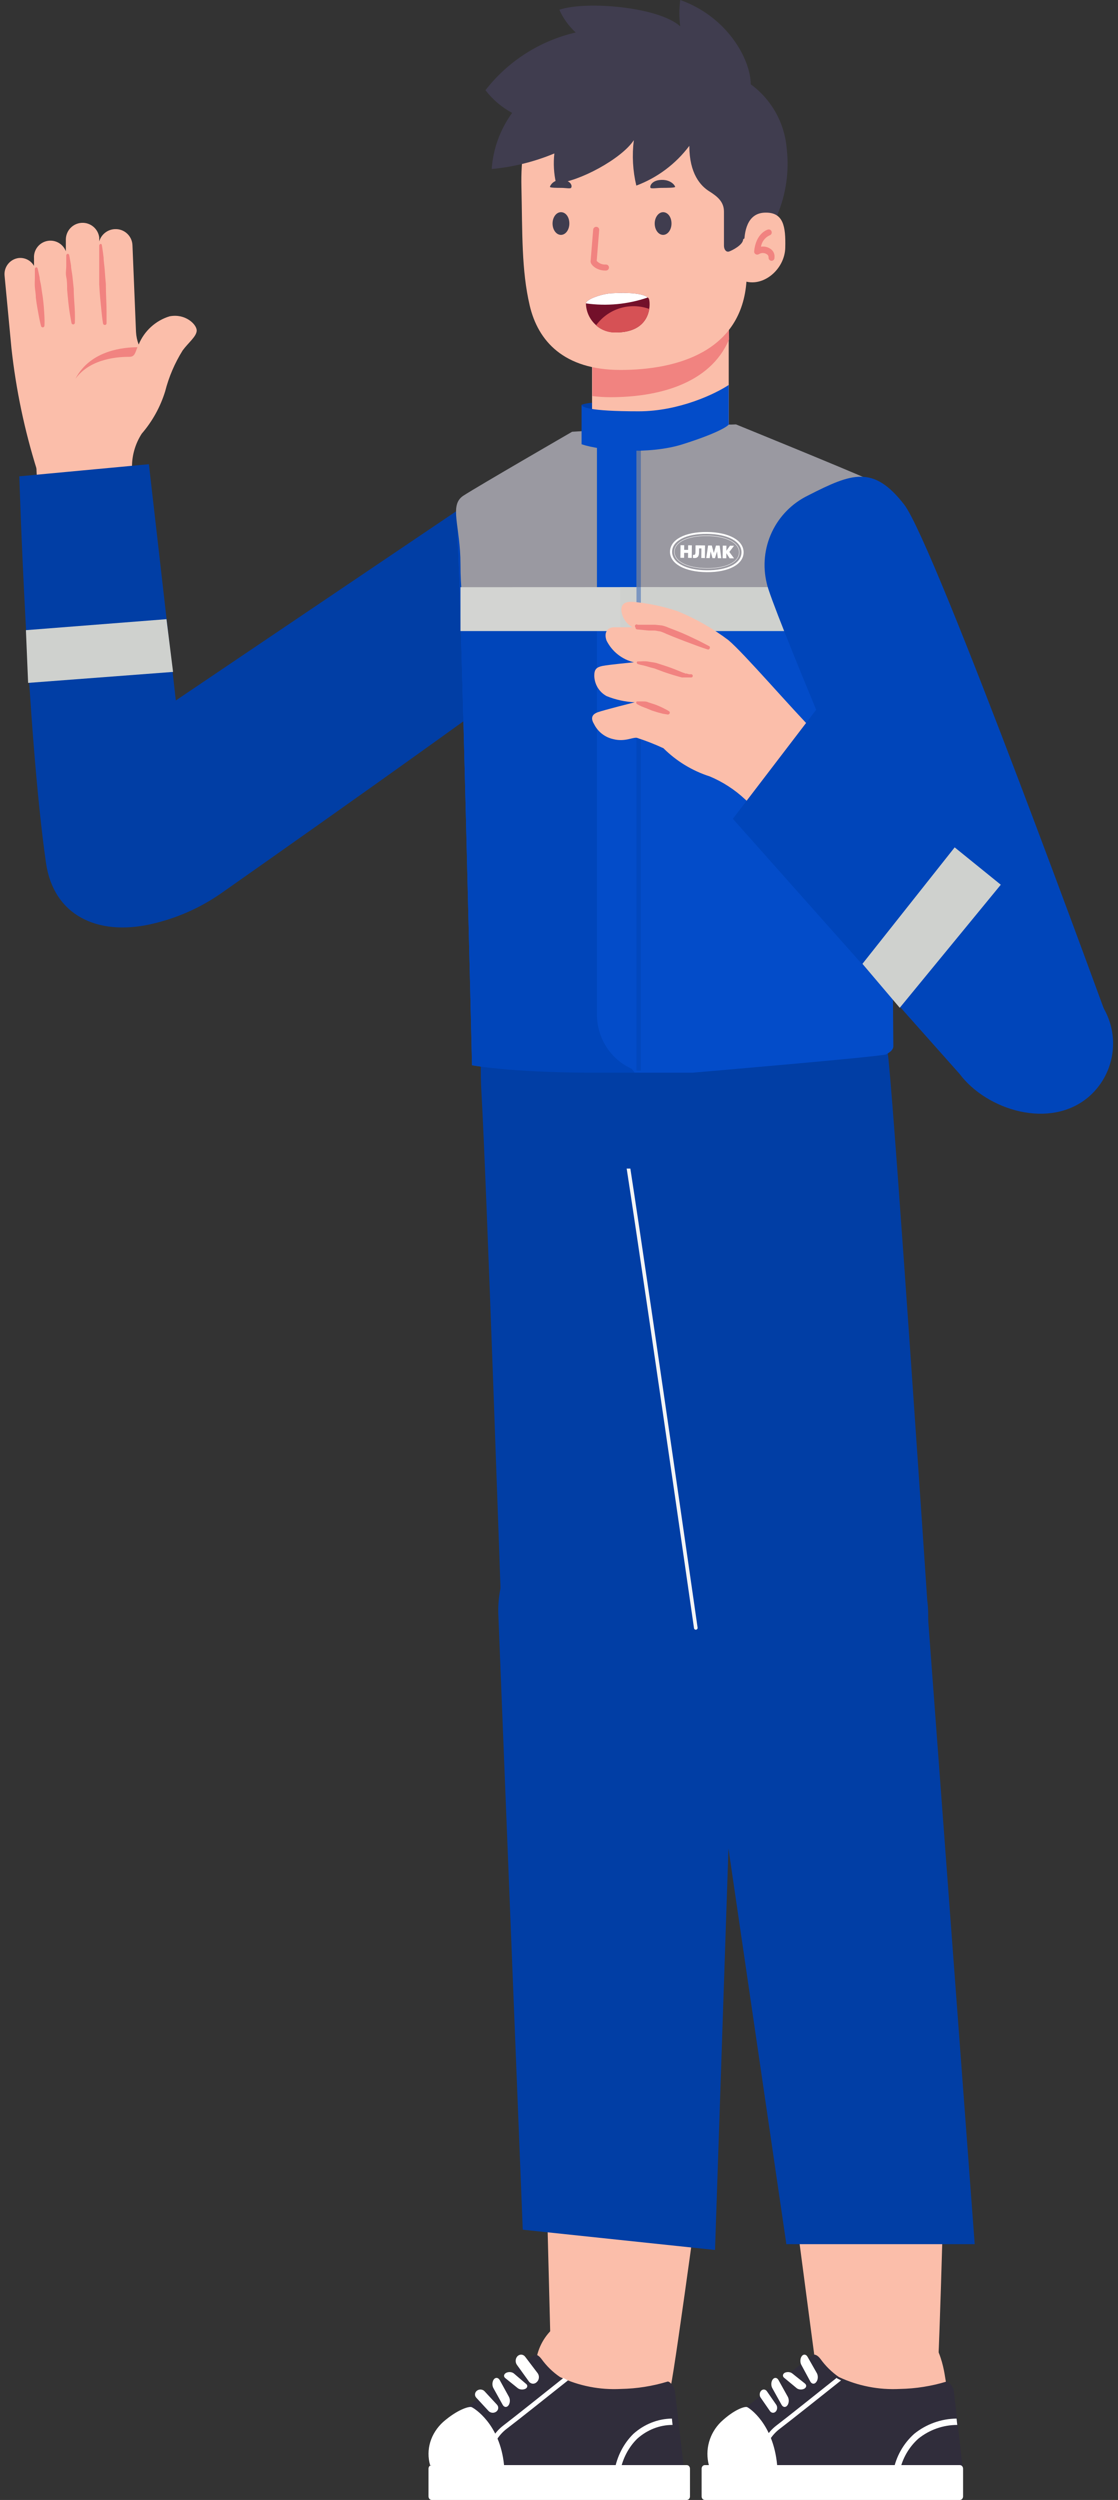 <svg width="230" height="514" viewBox="0 0 230 514" fill="none" xmlns="http://www.w3.org/2000/svg">
<rect x="0" y="0" width="230" height="514" fill="#333333" stroke="none"/>
<path d="M112.062 433.912C112.062 433.912 113.233 483.346 113.526 490.74C113.819 498.135 118.527 500.147 126.114 500.802C133.7 501.456 136.896 495.468 137.97 490.716C139.043 485.964 145.532 437.5 145.532 437.5L112.062 433.912Z" fill="#FBBEAA"/>
<path d="M161.072 435.107C161.072 435.107 167.523 484.682 168.591 492.062C169.658 499.441 174.533 501.011 182.124 500.839C189.715 500.667 192.213 494.317 192.771 489.438C193.329 484.559 194.542 435.107 194.542 435.107H161.072Z" fill="#FBBEAA"/>
<path d="M180.851 475.777C178.095 475.582 175.363 476.393 173.173 478.057C170.983 479.72 169.488 482.12 168.971 484.801L156.291 497.641V505.633H196.932C196.932 505.633 194.892 491.233 194.309 487.993C193.726 484.753 191.758 475.777 180.851 475.777Z" fill="#FBBEAA"/>
<path d="M168.816 485.038C168.347 484.4 167.68 483.909 167.211 484.204C166.741 484.498 154.271 494.311 153.678 494.801C153.313 495.142 153.037 495.565 152.874 496.035C152.71 496.505 152.664 497.008 152.74 497.5V508.023H198.128C198.128 508.023 196.35 492.471 196.226 491.612C196.103 490.754 195.238 489.625 194.745 489.65C191.629 490.598 188.396 491.11 185.139 491.171C180.809 491.399 176.49 490.556 172.569 488.717C171.115 487.713 169.846 486.469 168.816 485.038Z" fill="#302D3B"/>
<path d="M160.252 499.495C162.401 497.872 170.128 491.725 173.026 489.414L172.35 489.07C172.258 489.03 172.176 488.971 172.108 488.898C169.017 491.356 161.749 497.159 159.672 498.732C157.917 500.102 156.714 502.079 156.292 504.289L157.233 504.437C157.632 502.477 158.701 500.725 160.252 499.495Z" fill="white"/>
<path d="M196.786 497.265C193.62 497.298 190.557 498.398 188.085 500.391C185.852 502.385 184.339 505.069 183.784 508.023H185.104C185.644 505.463 186.979 503.144 188.916 501.401C191.191 499.566 194.018 498.567 196.932 498.57L196.786 497.265Z" fill="white"/>
<path d="M145 506.828H197.464C197.831 506.828 198.128 507.16 198.128 507.57V513.258C198.128 513.668 197.831 514 197.464 514H145C144.634 514 144.337 513.668 144.337 513.258V507.57C144.337 507.16 144.634 506.828 145 506.828Z" fill="white"/>
<path d="M153.698 494.903C153.258 494.726 151.106 495.324 148.306 497.962C147.14 499.116 146.301 500.536 145.868 502.087C145.435 503.638 145.421 505.27 145.83 506.827H159.876C159.09 498.316 154.138 495.081 153.698 494.903Z" fill="white"/>
<path d="M159.683 494.41C159.826 494.619 159.894 494.886 159.873 495.154C159.851 495.422 159.742 495.669 159.569 495.841C159.484 495.925 159.386 495.987 159.281 496.026C159.175 496.064 159.065 496.078 158.955 496.065C158.845 496.052 158.739 496.014 158.641 495.952C158.544 495.89 158.458 495.806 158.388 495.705L156.484 492.957C156.341 492.749 156.273 492.482 156.294 492.214C156.316 491.946 156.425 491.699 156.598 491.527C156.682 491.44 156.78 491.375 156.885 491.335C156.991 491.294 157.103 491.28 157.213 491.293C157.323 491.306 157.43 491.345 157.528 491.409C157.625 491.472 157.71 491.559 157.779 491.663L159.683 494.41Z" fill="white"/>
<path d="M162.073 492.792C162.216 493.052 162.285 493.386 162.263 493.72C162.242 494.054 162.132 494.362 161.959 494.577C161.875 494.685 161.777 494.767 161.671 494.817C161.565 494.867 161.453 494.884 161.343 494.869C161.232 494.853 161.125 494.804 161.027 494.724C160.93 494.645 160.844 494.537 160.776 494.407L158.867 490.979C158.729 490.717 158.664 490.385 158.685 490.053C158.706 489.721 158.813 489.414 158.982 489.195C159.066 489.087 159.164 489.005 159.27 488.955C159.376 488.905 159.487 488.887 159.598 488.903C159.709 488.919 159.816 488.968 159.914 489.048C160.011 489.127 160.097 489.235 160.165 489.365L162.073 492.792Z" fill="white"/>
<path d="M165.592 490.056C165.78 490.208 165.873 490.404 165.85 490.603C165.826 490.802 165.689 490.986 165.467 491.115C165.239 491.243 164.945 491.304 164.651 491.285C164.357 491.266 164.086 491.168 163.897 491.012L161.403 488.945C161.298 488.875 161.215 488.792 161.158 488.699C161.101 488.607 161.072 488.508 161.072 488.407C161.072 488.307 161.101 488.208 161.158 488.115C161.215 488.023 161.298 487.939 161.403 487.869C161.634 487.745 161.926 487.687 162.218 487.706C162.511 487.725 162.781 487.82 162.974 487.972L165.592 490.056Z" fill="white"/>
<path d="M168.053 487.941C168.123 488.069 168.175 488.217 168.207 488.376C168.24 488.535 168.251 488.702 168.24 488.868C168.229 489.033 168.197 489.194 168.146 489.341C168.094 489.488 168.024 489.617 167.939 489.723C167.78 489.96 167.566 490.093 167.342 490.093C167.119 490.093 166.905 489.96 166.746 489.723L164.85 486.216C164.708 485.953 164.641 485.614 164.662 485.275C164.683 484.936 164.792 484.624 164.964 484.406C165.049 484.3 165.146 484.22 165.251 484.172C165.356 484.123 165.466 484.106 165.575 484.122C165.684 484.138 165.79 484.187 165.887 484.265C165.984 484.343 166.069 484.45 166.139 484.578L168.053 487.941Z" fill="white"/>
<path d="M122.269 475.777C119.512 475.582 116.778 476.393 114.587 478.057C112.396 479.72 110.9 482.12 110.383 484.801L97.719 497.641V505.633H138.36C138.36 505.633 136.343 491.233 135.735 487.993C135.128 484.753 133.183 475.777 122.269 475.777Z" fill="#FBBEAA"/>
<path d="M111.416 485.038C110.947 484.4 110.304 483.909 109.81 484.204C109.316 484.498 96.86 494.311 96.292 494.801C95.723 495.292 95.328 495.905 95.328 497.5V508.023H140.751C140.751 508.023 138.972 492.471 138.848 491.612C138.725 490.754 137.86 489.625 137.365 489.65C134.248 490.598 131.012 491.11 127.752 491.171C123.426 491.403 119.111 490.56 115.197 488.717C113.731 487.718 112.451 486.473 111.416 485.038Z" fill="#302D3B"/>
<path d="M104.07 499.495C106.219 497.872 113.946 491.725 116.844 489.414L116.192 489.07C116.093 489.03 116.003 488.972 115.926 488.898C112.835 491.356 105.567 497.159 103.49 498.732C101.735 500.102 100.532 502.079 100.11 504.289L101.051 504.437C101.461 502.482 102.529 500.734 104.07 499.495Z" fill="white"/>
<path d="M138.227 497.265C135.349 497.298 132.564 498.398 130.318 500.391C128.287 502.385 126.912 505.069 126.407 508.023H127.607C128.104 505.46 129.326 503.14 131.095 501.401C133.153 499.562 135.717 498.563 138.36 498.57L138.227 497.265Z" fill="white"/>
<path d="M88.819 506.828H141.283C141.649 506.828 141.946 507.16 141.946 507.57V513.258C141.946 513.668 141.649 514 141.283 514H88.819C88.452 514 88.155 513.668 88.155 513.258V507.57C88.155 507.16 88.452 506.828 88.819 506.828Z" fill="white"/>
<path d="M97.002 494.903C96.526 494.726 94.194 495.324 91.161 497.962C89.898 499.116 88.989 500.536 88.519 502.087C88.05 503.638 88.036 505.27 88.478 506.827H103.695C102.843 498.316 97.478 495.081 97.002 494.903Z" fill="white"/>
<path d="M102.242 494.41C102.432 494.619 102.523 494.886 102.495 495.154C102.466 495.422 102.32 495.669 102.089 495.841C101.975 495.925 101.844 495.987 101.704 496.026C101.563 496.064 101.415 496.078 101.268 496.065C101.122 496.052 100.98 496.014 100.85 495.952C100.72 495.89 100.605 495.806 100.511 495.705L97.967 492.957C97.782 492.747 97.695 492.481 97.724 492.215C97.752 491.949 97.894 491.702 98.12 491.527C98.232 491.44 98.362 491.375 98.504 491.335C98.645 491.294 98.794 491.28 98.941 491.293C99.089 491.306 99.232 491.345 99.362 491.409C99.492 491.472 99.606 491.559 99.697 491.663L102.242 494.41Z" fill="white"/>
<path d="M104.696 492.789C104.839 493.049 104.908 493.383 104.886 493.718C104.865 494.052 104.755 494.361 104.582 494.577C104.498 494.685 104.4 494.766 104.294 494.817C104.188 494.867 104.076 494.884 103.966 494.869C103.855 494.853 103.748 494.803 103.65 494.724C103.553 494.644 103.467 494.536 103.399 494.406L101.491 490.973C101.352 490.71 101.287 490.378 101.308 490.045C101.33 489.713 101.436 489.405 101.605 489.186C101.78 488.973 102.005 488.872 102.23 488.903C102.455 488.935 102.662 489.098 102.807 489.356L104.696 492.789Z" fill="white"/>
<path d="M108.138 490.058C108.245 490.126 108.33 490.208 108.388 490.299C108.447 490.39 108.477 490.488 108.477 490.586C108.477 490.685 108.447 490.783 108.388 490.874C108.33 490.965 108.245 491.047 108.138 491.115C107.902 491.243 107.601 491.304 107.298 491.285C106.995 491.266 106.716 491.168 106.521 491.013L103.956 488.949C103.763 488.792 103.672 488.592 103.701 488.39C103.729 488.189 103.876 488.004 104.11 487.874C104.224 487.811 104.356 487.764 104.498 487.735C104.64 487.706 104.789 487.696 104.937 487.706C105.085 487.715 105.228 487.744 105.359 487.791C105.49 487.837 105.606 487.9 105.7 487.976L108.138 490.058Z" fill="white"/>
<path d="M110.613 487.941C110.706 488.069 110.776 488.217 110.818 488.376C110.861 488.535 110.876 488.702 110.862 488.868C110.848 489.033 110.805 489.194 110.736 489.341C110.667 489.488 110.574 489.617 110.461 489.723C110.248 489.96 109.963 490.093 109.665 490.093C109.367 490.093 109.082 489.96 108.869 489.723L106.342 486.216C106.153 485.953 106.063 485.614 106.091 485.275C106.119 484.936 106.264 484.624 106.494 484.406C106.607 484.3 106.737 484.22 106.876 484.172C107.016 484.123 107.163 484.106 107.309 484.122C107.454 484.138 107.595 484.187 107.724 484.265C107.853 484.343 107.968 484.45 108.06 484.578L110.613 487.941Z" fill="white"/>
<path d="M190.756 329.013C191.161 332.169 190.948 335.376 190.128 338.448C189.309 341.519 187.899 344.395 185.98 346.909C184.061 349.423 181.672 351.524 178.95 353.092C176.228 354.659 173.228 355.662 170.123 356.042C167.018 356.422 163.87 356.171 160.861 355.305C157.852 354.438 155.041 352.973 152.592 350.994C150.143 349.015 148.103 346.561 146.591 343.775C145.08 340.988 144.126 337.924 143.785 334.76C143.785 334.76 131.471 246.721 128.55 228.935C125.63 211.149 128.72 196.261 148.287 192.025C168.585 187.64 181.264 202.776 182.797 217.936C184.331 233.096 190.756 329.013 190.756 329.013Z" fill="#013EA5"/>
<path d="M151.212 330.706C151.29 337.075 148.833 343.214 144.38 347.773C139.927 352.333 133.843 354.938 127.467 355.017C121.091 355.095 114.945 352.641 110.381 348.193C105.816 343.745 103.208 337.668 103.129 331.299C103.129 331.299 100.087 242.653 99.048 224.692C98.009 206.731 102.709 192.327 122.941 190.252C143.915 188.102 155.095 204.482 155.095 219.701C155.095 234.92 151.212 330.706 151.212 330.706Z" fill="#013EA5"/>
<path d="M151.509 330.901C151.47 327.75 150.796 324.638 149.528 321.742C148.26 318.847 146.422 316.224 144.118 314.024C141.815 311.823 139.091 310.089 136.103 308.919C133.115 307.75 129.921 307.168 126.703 307.207C123.485 307.245 120.307 307.904 117.349 309.146C114.391 310.388 111.712 312.187 109.465 314.443C107.218 316.698 105.446 319.364 104.251 322.29C103.057 325.215 102.462 328.342 102.502 331.493L107.544 458.429L147.098 462.6L151.509 330.901Z" fill="#013EA5"/>
<path d="M190.673 329.378C189.857 323.082 186.615 317.366 181.651 313.47C176.687 309.575 170.401 307.815 164.16 308.572C157.918 309.33 152.225 312.545 148.316 317.517C144.407 322.49 142.599 328.82 143.284 335.131L161.773 461.405H200.519L190.673 329.378Z" fill="#013EA5"/>
<path d="M144.337 333.502L162.267 460.209" stroke="#013EA5" stroke-width="0.75" stroke-miterlimit="10" stroke-linecap="round"/>
<path d="M143.142 334.698C143.142 334.698 130.581 247.186 127.602 229.507" stroke="#F5F5F5" stroke-width="0.75" stroke-miterlimit="10" stroke-linecap="round"/>
<path d="M101.304 200.819C101.304 200.819 101.304 225.761 101.304 227.132C101.304 228.503 113.296 240.265 129.221 240.265C153.708 240.265 183.015 231.293 182.583 225.449C182.296 221.6 181.936 200.819 181.936 200.819H101.304Z" fill="#013EA5"/>
<path d="M123.259 82.76C122.536 82.76 121 82.76 119.645 83.211C119.645 84.296 122.054 85.169 123.259 85.471C123.56 84.567 123.982 82.76 123.259 82.76Z" fill="#013FA9"/>
<path d="M121.799 62.984H149.916V96.052H121.799V62.984Z" fill="#FBBEAA"/>
<path d="M149.891 62.984H121.868V81.433C123.092 81.585 124.324 81.663 125.557 81.666C135.226 81.666 146.038 79.028 149.985 69.803L149.891 62.984Z" fill="#F18380"/>
<path d="M107.271 38.44C107.482 47.991 107.271 55.534 108.976 62.821C110.681 70.107 115.982 76.062 127.659 76.062C139.335 76.062 152.647 72.255 153.581 57.66C155.496 55.581 158.602 48.178 158.719 39.888C158.835 31.597 158.205 14.059 139.289 11.373C120.373 8.688 106.734 15.624 107.271 38.44Z" fill="#FBBEAA"/>
<path d="M117.129 45.959C117.129 47.244 116.359 48.294 115.401 48.294C114.444 48.294 113.673 47.244 113.673 45.959C113.673 44.675 114.444 43.624 115.401 43.624C116.359 43.624 117.129 44.581 117.129 45.959Z" fill="#403D4F"/>
<path d="M138.144 45.959C138.144 47.244 137.374 48.294 136.416 48.294C135.459 48.294 134.688 47.244 134.688 45.959C134.688 44.675 135.482 43.624 136.416 43.624C137.35 43.624 138.144 44.581 138.144 45.959Z" fill="#403D4F"/>
<path d="M133.827 38.626C134.014 38.837 135.228 38.626 136.162 38.626C137.096 38.626 138.895 38.626 138.895 38.416C138.895 38.206 138.007 36.758 135.672 37.015C134.084 37.202 133.617 38.253 133.827 38.626Z" fill="#403D4F"/>
<path d="M117.479 38.626C117.339 38.837 116.289 38.626 115.471 38.626C114.654 38.626 113.136 38.626 113.136 38.416C113.136 38.206 113.883 36.758 115.868 37.015C117.479 37.202 117.783 38.253 117.479 38.626Z" fill="#403D4F"/>
<path d="M124.484 55.627C122.849 55.627 121.542 54.553 121.495 53.782L122.032 47.197C122.05 47.034 122.13 46.884 122.257 46.779C122.383 46.675 122.546 46.623 122.709 46.636C122.789 46.642 122.867 46.664 122.938 46.7C123.01 46.736 123.073 46.786 123.125 46.847C123.177 46.908 123.217 46.978 123.242 47.054C123.267 47.13 123.276 47.211 123.27 47.29L122.756 53.642C122.992 53.898 123.282 54.098 123.605 54.227C123.929 54.357 124.277 54.412 124.624 54.389C124.706 54.383 124.788 54.393 124.865 54.419C124.943 54.446 125.014 54.487 125.075 54.542C125.137 54.596 125.186 54.663 125.221 54.737C125.256 54.811 125.275 54.891 125.278 54.973C125.281 55.056 125.268 55.139 125.239 55.216C125.21 55.294 125.166 55.365 125.11 55.426C125.053 55.487 124.986 55.536 124.91 55.57C124.835 55.605 124.754 55.624 124.671 55.627H124.484Z" fill="#F18380"/>
<path d="M125.816 60.298C123.855 60.414 120.562 61.512 120.539 62.376C120.569 63.98 121.231 65.508 122.381 66.627C123.531 67.746 125.076 68.367 126.68 68.354C133.873 68.354 133.849 62.796 133.546 61.582C133.242 60.368 129.459 60.064 125.816 60.298Z" fill="#73102A"/>
<path d="M133.568 63.521C131.622 62.816 129.5 62.766 127.524 63.377C125.547 63.988 123.824 65.227 122.615 66.907C123.732 67.897 125.188 68.416 126.679 68.355C131.77 68.355 133.241 65.599 133.568 63.521Z" fill="#D65155"/>
<path d="M133.264 61.162C132.26 60.298 128.967 60.088 125.815 60.298C123.876 60.415 120.607 61.489 120.537 62.376C124.816 62.983 129.177 62.567 133.264 61.162Z" fill="white"/>
<path d="M141.812 29.986C141.812 35.73 144.148 38.229 145.899 39.327C147.651 40.425 148.935 41.522 148.935 43.507V50.513C148.935 51.307 149.402 51.914 150.009 51.704C150.616 51.494 152.882 50.35 152.882 49.205L159.888 44.254C161.71 39.938 162.386 35.224 161.849 30.569C161.641 27.96 160.872 25.425 159.594 23.14C158.316 20.855 156.56 18.873 154.446 17.328C154.446 12.354 149.776 3.503 139.944 6.10352e-05C139.704 1.798 139.704 3.62 139.944 5.418C135.484 1.378 120.467 0.14 115.073 2.008C115.864 3.778 117.009 5.367 118.436 6.679C111.067 8.381 104.51 12.571 99.87 18.543C101.348 20.47 103.219 22.062 105.358 23.213C102.904 26.589 101.447 30.586 101.154 34.75C105.588 34.339 109.934 33.261 114.045 31.55C113.816 33.603 113.934 35.679 114.396 37.692C119.066 37.412 127.894 32.648 130.393 28.818C130.002 31.937 130.176 35.102 130.906 38.159C135.248 36.533 139.033 33.696 141.812 29.986Z" fill="#403D4F"/>
<path d="M153.094 50.396C153.094 47.734 153.631 43.811 157.39 43.717C161.15 43.624 161.664 46.473 161.547 50.956C161.43 55.44 156.877 59.246 152.884 57.705L153.094 50.396Z" fill="#FBBEAA"/>
<path d="M158.628 53.619C158.467 53.585 158.325 53.492 158.229 53.357C158.134 53.223 158.093 53.058 158.114 52.895C158.114 52.766 158.079 52.64 158.013 52.529C157.947 52.418 157.853 52.327 157.741 52.264C157.498 52.106 157.214 52.021 156.923 52.021C156.633 52.021 156.349 52.106 156.106 52.264C156.007 52.322 155.894 52.352 155.779 52.352C155.664 52.352 155.552 52.322 155.452 52.264C155.351 52.206 155.268 52.121 155.214 52.017C155.161 51.914 155.138 51.797 155.149 51.681C155.499 47.921 157.881 47.22 157.974 47.197C158.054 47.172 158.138 47.164 158.221 47.174C158.304 47.183 158.384 47.209 158.456 47.251C158.528 47.292 158.591 47.349 158.641 47.416C158.691 47.483 158.726 47.559 158.745 47.641C158.788 47.795 158.768 47.961 158.689 48.101C158.61 48.241 158.479 48.344 158.324 48.388C157.86 48.602 157.456 48.928 157.147 49.335C156.837 49.742 156.632 50.218 156.55 50.723C157.19 50.619 157.846 50.752 158.394 51.097C158.719 51.28 158.981 51.555 159.147 51.888C159.313 52.221 159.377 52.596 159.329 52.965C159.337 53.057 159.324 53.15 159.291 53.236C159.258 53.322 159.206 53.4 159.138 53.463C159.071 53.526 158.989 53.573 158.901 53.6C158.813 53.627 158.719 53.633 158.628 53.619Z" fill="#F18380"/>
<path d="M27.513 98.488L39.104 171.253C41.017 180.382 38.061 188.64 27.513 190.089C25.566 190.343 23.587 190.198 21.698 189.664C19.808 189.13 18.047 188.217 16.521 186.981C14.995 185.745 13.737 184.212 12.822 182.475C11.906 180.737 11.354 178.832 11.198 176.875L7.662 98.633C6.735 91.243 9.951 86.317 15.573 85.708C22.47 84.955 26.122 89.041 27.513 98.488Z" fill="#FBBEAA"/>
<path d="M18.095 163.197L101.321 99.966C111.029 93.764 117.636 97.068 122.794 103.704C125.15 106.916 126.242 110.882 125.863 114.847C125.484 118.812 123.659 122.499 120.737 125.206L37.713 186.38C34.788 188.851 31.021 190.098 27.199 189.86C23.377 189.623 19.794 187.919 17.196 185.105L16.82 184.699C15.441 183.229 14.377 181.493 13.691 179.597C13.006 177.701 12.714 175.686 12.833 173.674C12.953 171.662 13.481 169.695 14.385 167.894C15.29 166.093 16.552 164.494 18.095 163.197Z" fill="#FBBEAA"/>
<path d="M27.166 96.546C27.047 93.934 27.746 91.351 29.166 89.156C31.352 86.621 32.99 83.661 33.976 80.463C34.735 77.493 35.947 74.659 37.57 72.059C38.729 70.465 40.468 69.161 40.468 67.944C40.468 66.727 38.149 64.379 34.846 65.046C33.431 65.487 32.13 66.235 31.038 67.237C29.946 68.239 29.089 69.47 28.528 70.842C28.212 70.006 28.026 69.126 27.978 68.234L27.253 50.47C27.242 50.009 27.139 49.556 26.95 49.136C26.761 48.716 26.489 48.338 26.151 48.025C25.814 47.711 25.417 47.469 24.984 47.311C24.551 47.154 24.091 47.085 23.631 47.108C22.898 47.139 22.194 47.4 21.617 47.852C21.04 48.304 20.62 48.926 20.414 49.629V48.818C20.303 47.954 19.869 47.165 19.199 46.608C18.53 46.051 17.675 45.768 16.805 45.816C15.936 45.864 15.117 46.239 14.512 46.865C13.908 47.492 13.563 48.324 13.546 49.195V51.658C13.256 50.898 12.703 50.269 11.987 49.883C11.271 49.498 10.441 49.382 9.647 49.558C8.853 49.733 8.149 50.188 7.662 50.84C7.176 51.491 6.94 52.296 6.997 53.107V54.672C6.685 54.123 6.22 53.678 5.659 53.39C5.098 53.102 4.466 52.983 3.838 53.049C2.98 53.158 2.197 53.597 1.656 54.273C1.115 54.949 0.858 55.809 0.941 56.671L2.361 71.653C3.291 80.1 5.038 88.436 7.577 96.546C7.607 97.9 7.921 99.232 8.498 100.458C9.074 101.683 9.901 102.775 10.924 103.662C11.948 104.549 13.145 105.212 14.44 105.608C15.736 106.005 17.099 106.126 18.444 105.964C19.661 106.004 20.872 105.783 21.996 105.314C23.119 104.845 24.129 104.141 24.956 103.247C25.784 102.354 26.409 101.293 26.791 100.137C27.172 98.981 27.3 97.756 27.166 96.546Z" fill="#FBBEAA"/>
<path d="M108.19 95.445L36.168 144.02C36.471 146.504 30.634 95.445 30.634 95.445L3.976 97.933C3.976 97.933 5.533 149.918 9.456 177.373C11.013 188.268 20.082 192.4 30.836 190.054C36.145 188.896 41.143 186.717 45.591 183.595C64.704 170.18 118.324 132.394 122.708 127.64C130.272 119.439 130.272 113.296 125.925 106.544C121.578 99.791 112.276 94.43 108.19 95.445Z" fill="#013EA5"/>
<path d="M26.586 73.363C27.688 73.363 27.774 72.668 28.267 71.393C25.804 71.393 18.646 71.856 15.517 77.884C18.675 73.537 24.732 73.363 26.586 73.363ZM20.965 50.441C20.965 50.441 21.138 51.455 21.312 52.933C21.312 53.687 21.486 54.585 21.544 55.512C21.602 56.44 21.689 57.454 21.776 58.41C21.776 60.439 21.921 62.438 21.921 63.945C21.921 65.452 21.921 66.466 21.921 66.466C21.921 66.514 21.911 66.562 21.892 66.606C21.873 66.651 21.844 66.69 21.809 66.723C21.773 66.756 21.732 66.781 21.686 66.796C21.64 66.812 21.592 66.818 21.544 66.814C21.463 66.81 21.384 66.779 21.322 66.727C21.259 66.675 21.215 66.604 21.196 66.524C21.196 66.524 21.023 65.51 20.878 64.003C20.733 62.496 20.501 60.497 20.414 58.497C20.414 57.483 20.414 56.469 20.414 55.599C20.414 54.73 20.414 53.774 20.414 53.02C20.414 51.484 20.414 50.499 20.414 50.499C20.414 50.451 20.424 50.403 20.443 50.359C20.462 50.315 20.49 50.275 20.526 50.242C20.561 50.21 20.603 50.185 20.649 50.169C20.694 50.153 20.743 50.147 20.791 50.151C20.846 50.183 20.892 50.23 20.922 50.286C20.953 50.343 20.968 50.406 20.965 50.47V50.441ZM14.241 52.47C14.241 52.47 14.415 53.339 14.618 54.614C14.618 55.281 14.821 56.034 14.908 56.845C14.995 57.657 15.082 58.526 15.169 59.395C15.169 61.134 15.372 62.873 15.401 64.177C15.43 65.481 15.401 66.379 15.401 66.379C15.397 66.425 15.384 66.47 15.363 66.51C15.342 66.551 15.314 66.588 15.279 66.617C15.244 66.647 15.203 66.669 15.159 66.683C15.116 66.697 15.07 66.702 15.024 66.698C14.946 66.693 14.872 66.661 14.814 66.609C14.756 66.556 14.718 66.485 14.705 66.408C14.705 66.408 14.531 65.539 14.328 64.264C14.126 62.989 13.952 61.221 13.807 59.511C13.807 58.642 13.807 57.773 13.633 56.961C13.459 56.15 13.633 55.367 13.633 54.701C13.633 53.397 13.633 52.528 13.633 52.528C13.633 52.479 13.643 52.432 13.662 52.388C13.681 52.343 13.709 52.303 13.745 52.271C13.78 52.238 13.822 52.213 13.868 52.197C13.913 52.182 13.962 52.176 14.01 52.18C14.074 52.206 14.13 52.25 14.171 52.306C14.211 52.363 14.236 52.429 14.241 52.498V52.47ZM7.75 55.222C7.75 55.222 7.924 55.947 8.156 57.048C8.156 57.57 8.388 58.207 8.475 58.903C8.562 59.598 8.678 60.323 8.793 61.047C8.996 62.525 9.083 63.945 9.141 65.104C9.199 66.263 9.141 66.959 9.141 66.959C9.141 67.007 9.132 67.055 9.112 67.099C9.093 67.143 9.065 67.183 9.029 67.216C8.994 67.248 8.952 67.273 8.906 67.289C8.861 67.305 8.813 67.311 8.765 67.307C8.691 67.303 8.62 67.275 8.562 67.228C8.505 67.182 8.464 67.118 8.446 67.046C8.446 67.046 8.243 66.321 8.04 65.249C7.837 64.177 7.547 62.67 7.374 61.221C7.374 60.468 7.229 59.743 7.171 59.048C7.113 58.352 7.171 57.715 7.171 57.164C7.171 56.063 7.171 55.309 7.171 55.309C7.17 55.261 7.18 55.214 7.2 55.169C7.219 55.125 7.247 55.085 7.283 55.053C7.318 55.02 7.36 54.995 7.405 54.979C7.451 54.964 7.499 54.958 7.547 54.962C7.601 54.992 7.647 55.033 7.682 55.083C7.717 55.133 7.741 55.191 7.75 55.252V55.222Z" fill="#F18380"/>
<path d="M35.604 138.146L34.249 127.302L5.332 129.561L5.783 140.405L35.604 138.146Z" fill="#CFD1CE"/>
<path d="M119.685 88.624C119.685 88.624 102.188 98.728 99.458 100.496C96.727 102.264 93.642 104.992 94.198 112.367C94.755 119.742 97.106 219.022 97.106 219.022C106.086 220.542 132.384 220.542 132.384 220.542H134.775H136.568H138.958H140.751H142.544C142.544 220.542 181.531 217.228 182.315 216.774C183.099 216.319 183.832 215.839 183.781 214.98C183.731 214.122 183.225 113.2 182.896 108.755C182.831 106.374 182.081 104.063 180.736 102.096C179.391 100.13 177.508 98.592 175.311 97.667C170.027 95.318 150.178 87.26 150.178 87.26L133.508 88.624H119.685Z" fill="#034CC9"/>
<path d="M119.684 88.624C119.684 88.624 102.187 98.728 99.457 100.496C96.726 102.264 93.641 104.992 94.198 112.367C94.754 119.742 97.105 219.022 97.105 219.022C106.085 220.542 120.43 220.542 120.43 220.542H122.82H124.613H127.004H128.797H130.59C130.59 220.542 127.74 217.228 128.523 216.774C129.307 216.319 130.041 215.839 129.99 214.98C129.939 214.122 129.434 113.2 129.105 108.755C129.04 106.374 128.29 104.063 126.945 102.096C125.6 100.13 123.716 98.592 121.52 97.667C116.235 95.318 150.177 87.26 150.177 87.26L133.507 88.624H119.684Z" fill="#0045BA"/>
<path d="M117.699 88.77C117.699 88.77 98.355 99.951 95.336 101.908C92.317 103.865 94.73 108.179 94.73 115.949C94.73 126.109 96.523 126.707 96.523 126.707C102.572 129.971 105.218 127.425 111.885 129.099C115.127 129.462 117.643 129.546 119.823 127.421C122.004 125.297 128.797 126.109 128.797 126.109C128.797 126.109 139.028 124.766 143.808 127.421C144.951 128.219 146.243 128.778 147.607 129.066C148.971 129.354 150.043 129.333 151.411 129.066C158.344 127.641 186.074 119.678 186.94 119.175C187.807 118.672 188.618 118.141 188.562 117.19C188.506 116.24 187.947 115.969 187.583 111.049C187.511 108.414 186.682 105.856 185.195 103.68C183.708 101.504 181.626 99.802 179.197 98.778C173.355 96.178 151.411 87.26 151.411 87.26L132.981 87.858L117.699 88.77Z" fill="#9A99A1"/>
<path d="M131.392 84.567C139.706 84.567 147.206 80.952 149.917 79.145V87.278C149.616 87.73 147.296 89.176 140.429 91.344C133.561 93.513 123.711 92.7 119.644 91.344V83.211C119.644 83.663 121 84.567 131.392 84.567Z" fill="#034CC9"/>
<path d="M130.94 220.116C128.631 219.342 126.61 217.849 125.154 215.843C123.699 213.837 122.879 211.415 122.807 208.909V85.019H130.94V220.116Z" fill="#034CC9"/>
<path d="M94.73 129.75H135.721V120.713L94.73 120.73C94.73 124.914 94.73 126.109 94.73 129.75Z" fill="#D3D4D2"/>
<path d="M168.861 120.713H127.589V129.75H169.708C169.157 125.683 168.861 123.876 168.861 120.713Z" fill="#CFD1CE"/>
<g style="mix-blend-mode:multiply" opacity="0.4">
<path d="M131.844 92.515L130.94 92.7V220.116H131.844V92.515Z" fill="#013FA9"/>
</g>
<path d="M186.006 103.736C192.332 111.869 228.496 211.25 228.496 211.25C194.608 200.406 198.222 171.121 179.792 174.221C179.792 174.221 158.539 124.338 157.728 119.876C156.881 116.357 157.261 112.656 158.805 109.383C160.349 106.11 162.965 103.463 166.218 101.88C175.289 97.243 179.68 95.602 186.006 103.736Z" fill="#0045BA"/>
<path d="M167.813 150.708C162.684 145.521 153.092 134.335 149.846 131.611C146.637 129.193 143.131 127.197 139.414 125.671C136.594 124.726 133.678 124.094 130.72 123.787C128.663 123.526 127.822 124.135 127.822 125.381C127.874 126.123 128.111 126.841 128.511 127.469C128.91 128.096 129.461 128.614 130.112 128.974H126.316C125.012 128.974 124.171 130.018 124.78 131.698C125.332 132.809 126.123 133.784 127.094 134.555C128.066 135.327 129.195 135.875 130.402 136.161C130.402 136.161 125.272 136.654 123.968 136.914C122.664 137.175 122.259 137.668 122.259 138.914C122.27 139.775 122.509 140.617 122.952 141.355C123.395 142.093 124.026 142.701 124.78 143.116C126.626 143.865 128.585 144.296 130.575 144.391C130.575 144.391 124.229 145.985 122.954 146.448C121.679 146.912 121.534 147.752 122.201 148.854C122.58 149.629 123.129 150.31 123.806 150.847C124.483 151.383 125.271 151.762 126.113 151.954C128.518 152.592 130.141 151.549 131.01 151.694C132.878 152.295 134.707 153.012 136.487 153.838C139.16 156.499 142.428 158.486 146.021 159.634C148.695 160.756 151.149 162.346 153.266 164.328C154.252 165.254 155.414 165.972 156.682 166.441C157.951 166.909 159.3 167.119 160.651 167.056C162.002 166.994 163.327 166.662 164.547 166.079C165.767 165.496 166.858 164.674 167.755 163.662C172.392 158.735 171.609 154.62 167.813 150.708Z" fill="#FBBEAA"/>
<path d="M150.764 168.348L197.414 220.805C203.004 228.256 216.068 232.351 224.049 225.448C225.525 224.155 226.723 222.576 227.57 220.805C228.417 219.035 228.896 217.112 228.978 215.151C229.059 213.191 228.742 211.234 228.044 209.4C227.347 207.565 226.284 205.892 224.92 204.481L168.385 145.304L150.764 168.348Z" fill="#0045BA"/>
<path d="M130.75 129.003C130.742 129.051 130.743 129.1 130.755 129.147C130.767 129.195 130.789 129.239 130.819 129.277C130.849 129.315 130.887 129.347 130.93 129.369C130.973 129.392 131.02 129.406 131.068 129.409L133.445 129.641H134.604C135.009 129.641 135.386 129.786 135.792 129.815C136.22 129.943 136.637 130.108 137.038 130.307L138.371 130.858C140.167 131.582 141.964 132.249 143.297 132.741C144.63 133.234 145.557 133.524 145.557 133.524C145.631 133.555 145.713 133.557 145.788 133.53C145.863 133.503 145.926 133.449 145.963 133.379C146.017 133.308 146.046 133.221 146.046 133.132C146.046 133.043 146.017 132.957 145.963 132.886L143.79 131.756L141.529 130.684C140.718 130.307 139.82 129.93 138.921 129.583L137.559 129.061C137.121 128.863 136.665 128.708 136.197 128.598L134.807 128.453H133.618H131.851H131.184C131.111 128.395 131.018 128.369 130.926 128.38C130.834 128.39 130.749 128.438 130.692 128.511C130.634 128.584 130.608 128.677 130.619 128.769C130.63 128.861 130.677 128.946 130.75 129.003ZM131.3 135.987H131.822C132.256 135.948 132.692 135.948 133.126 135.987L134.024 136.132C134.355 136.173 134.684 136.231 135.009 136.305L136.98 136.943C138.313 137.378 139.617 137.928 140.602 138.334C140.602 138.334 140.921 138.334 140.892 138.479H141.24L141.761 138.624H142.08H142.254C142.341 138.644 142.417 138.698 142.466 138.774C142.515 138.85 142.532 138.941 142.515 139.029C142.502 139.099 142.467 139.162 142.414 139.209C142.362 139.256 142.295 139.285 142.225 139.29H140.747H140.283C139.269 139.029 137.907 138.624 136.574 138.16L134.633 137.436L133.734 137.204L132.952 136.972C132.552 136.854 132.146 136.757 131.735 136.682L131.242 136.537C131.198 136.524 131.158 136.502 131.122 136.473C131.087 136.444 131.058 136.408 131.036 136.368C131.015 136.328 131.001 136.283 130.997 136.238C130.992 136.192 130.997 136.146 131.011 136.103C131.045 136.06 131.09 136.027 131.14 136.007C131.191 135.986 131.246 135.98 131.3 135.987ZM131.3 144.216H132.372C132.662 144.216 133.039 144.216 133.416 144.419L134.604 144.796C135.351 145.059 136.078 145.379 136.777 145.752C137.098 145.903 137.408 146.077 137.704 146.274C137.763 146.342 137.796 146.43 137.796 146.52C137.796 146.61 137.763 146.698 137.704 146.766C137.621 146.854 137.507 146.906 137.386 146.911L136.313 146.737C135.705 146.592 134.922 146.361 134.14 146.1L133.01 145.636L132.025 145.259C131.697 145.114 131.377 144.95 131.068 144.767C130.986 144.718 130.926 144.641 130.899 144.549C130.872 144.458 130.881 144.359 130.924 144.274C131.009 144.219 131.113 144.199 131.213 144.216H131.3Z" fill="#F18380"/>
<path d="M205.887 181.902L196.399 174.221L177.422 198.168L185.103 207.205L205.887 181.902Z" fill="#CFD1CE"/>
<path d="M140.002 112.094L140.761 112.102L140.751 113.05L141.561 113.059L141.571 112.111L142.331 112.118L142.304 114.709L141.545 114.701L141.555 113.675L140.745 113.667L140.734 114.692L139.975 114.685L140.002 112.094L140.002 112.094ZM145.04 112.146L145.014 114.736L144.28 114.729L144.3 112.753L143.82 112.748L143.812 113.491C143.808 113.825 143.779 114.234 143.574 114.463C143.37 114.717 142.988 114.791 142.559 114.709L142.566 114.066C142.969 114.148 143.073 113.994 143.078 113.481L143.092 112.121L145.04 112.141L145.04 112.146ZM145.674 112.153L146.433 112.161L146.847 113.704L147.292 112.169L148.052 112.177L148.38 114.771L147.672 114.764L147.51 113.376L147.089 114.758L146.583 114.752L146.193 113.363L146.003 114.746L145.295 114.739L145.674 112.153L145.674 112.153ZM148.686 112.184L149.445 112.191L149.434 113.243L150.179 112.199L151.015 112.208L150.04 113.48L151.014 114.798L150.103 114.789L149.432 113.73L149.421 114.782L148.661 114.774L148.688 112.184L148.686 112.184L148.686 112.184ZM145.447 109.379C140.892 109.332 137.861 110.969 137.835 113.43C137.81 115.867 140.804 117.589 145.362 117.636C149.943 117.683 152.949 116.02 152.974 113.585C153 111.125 150.031 109.426 145.447 109.379ZM145.366 117.253C141.087 117.209 138.244 115.667 138.267 113.434C138.29 111.178 141.166 109.718 145.443 109.762C149.746 109.806 152.568 111.322 152.545 113.581C152.522 115.813 149.671 117.297 145.366 117.253ZM145.44 110.122C141.416 110.081 138.718 111.413 138.697 113.439C138.676 115.464 141.346 116.851 145.37 116.893C149.394 116.934 152.092 115.602 152.113 113.576C152.136 111.551 149.466 110.163 145.44 110.122ZM145.371 116.818C141.396 116.777 138.753 115.416 138.773 113.442C138.794 111.468 141.466 110.161 145.439 110.202C149.412 110.243 152.056 111.604 152.036 113.578C152.018 115.552 149.346 116.859 145.371 116.818L145.371 116.818Z" fill="white"/>
</svg>
